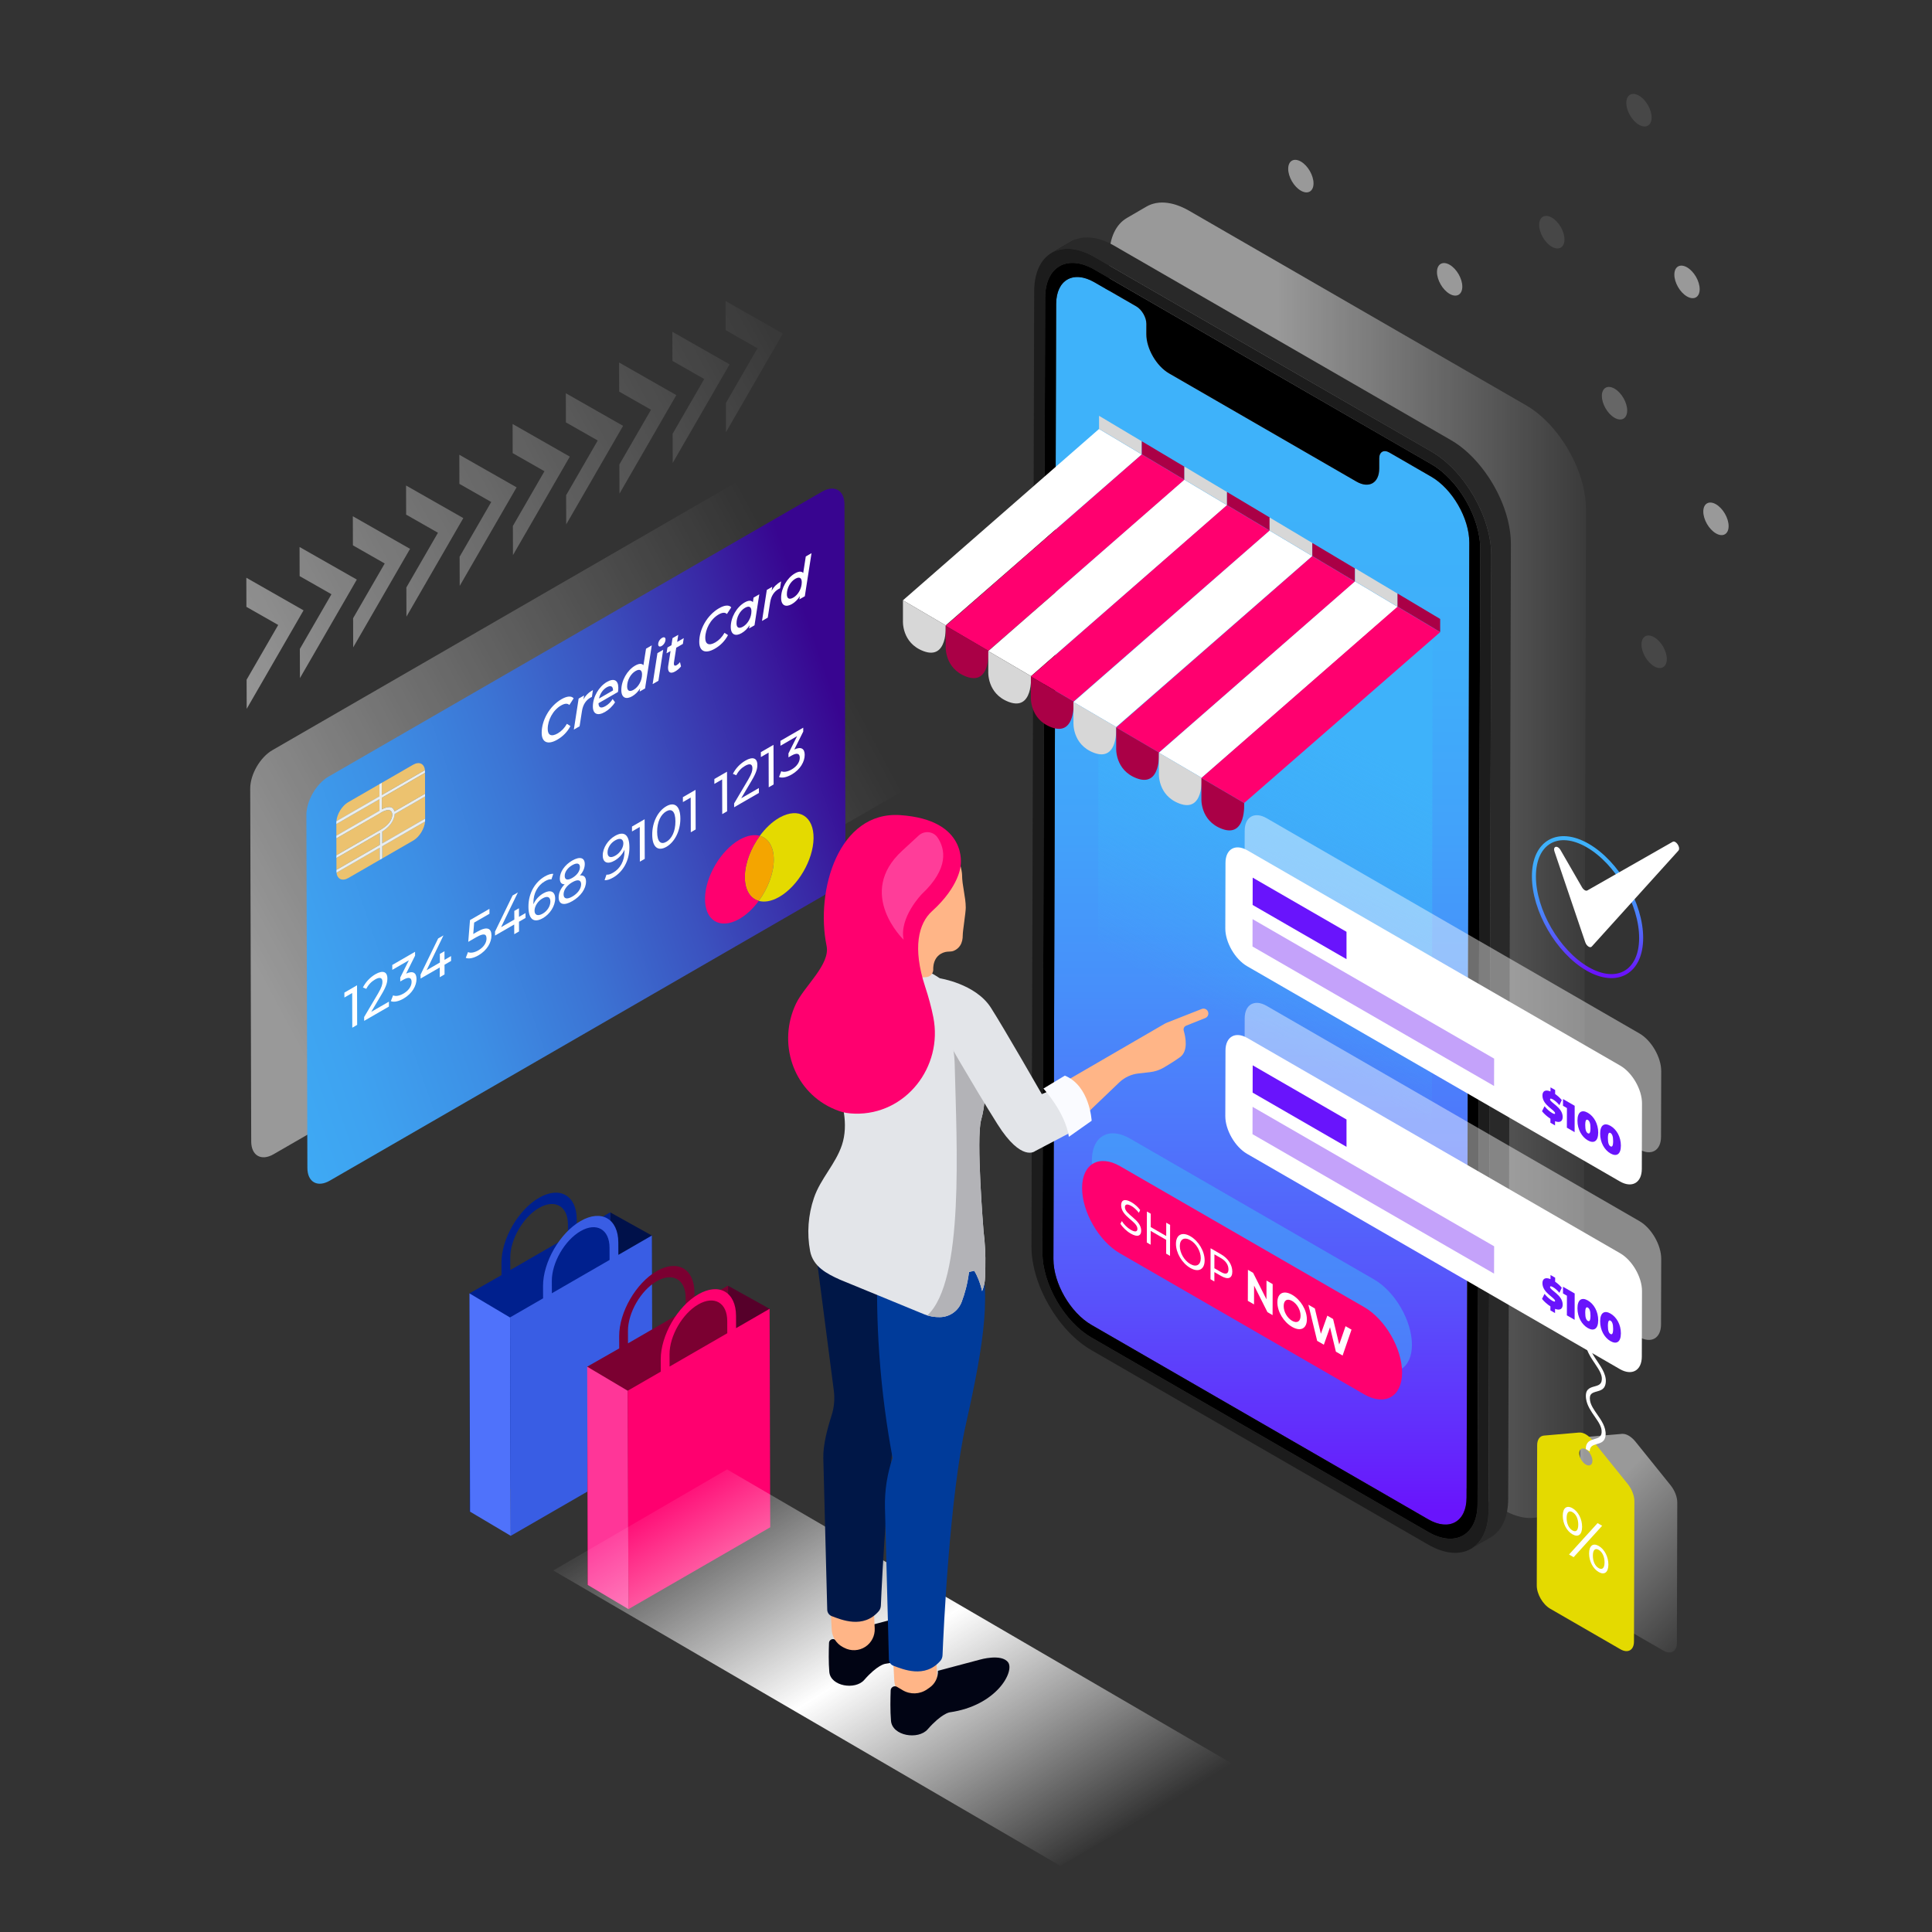 <?xml version="1.0" encoding="utf-8"?>
<!-- Generator: Adobe Illustrator 17.0.0, SVG Export Plug-In . SVG Version: 6.00 Build 0)  -->
<!DOCTYPE svg PUBLIC "-//W3C//DTD SVG 1.1//EN" "http://www.w3.org/Graphics/SVG/1.1/DTD/svg11.dtd">
<svg version="1.1" id="Calque_1" xmlns="http://www.w3.org/2000/svg" xmlns:xlink="http://www.w3.org/1999/xlink" x="0px" y="0px"
	 width="960px" height="960px" viewBox="0 0 960 960" style="enable-background:new 0 0 960 960;" xml:space="preserve">
<rect x="0" y="0" width="960" height="960" fill="#333333" stroke="none"/>
<g>
	<g>
		<linearGradient id="SVGID_1_" gradientUnits="userSpaceOnUse" x1="113.937" y1="477.478" x2="415.417" y2="316.618">
			<stop  offset="0.025" style="stop-color:#FFFFFF"/>
			<stop  offset="0.981" style="stop-color:#FFFFFF;stop-opacity:0"/>
		</linearGradient>
		<path style="opacity:0.5;fill:url(#SVGID_1_);" d="M466.04,181.8L135.37,372.74c-6.12,3.53-11.06,12.08-11.04,19.11l0.5,175.35
			c0.02,7.03,4.99,9.86,11.11,6.33l330.11-190.61V181.8z"/>
		<g>
			<linearGradient id="SVGID_2_" gradientUnits="userSpaceOnUse" x1="27.676" y1="504.49" x2="422.439" y2="368.57">
				<stop  offset="0" style="stop-color:#3EB2FA"/>
				<stop  offset="0.162" style="stop-color:#3EAEF7"/>
				<stop  offset="0.314" style="stop-color:#3EA2F0"/>
				<stop  offset="0.463" style="stop-color:#3D8FE5"/>
				<stop  offset="0.61" style="stop-color:#3C74D4"/>
				<stop  offset="0.756" style="stop-color:#3B52BF"/>
				<stop  offset="0.898" style="stop-color:#3928A5"/>
				<stop  offset="1" style="stop-color:#380590"/>
			</linearGradient>
			<path style="fill:url(#SVGID_2_);" d="M419.61,250.63c-0.02-7.03-4.99-9.86-11.11-6.33L163.28,385.88
				c-6.12,3.53-11.06,12.08-11.04,19.11l0.5,175.35c0.02,7.03,4.99,9.86,11.11,6.33L409.07,445.1c6.12-3.53,11.06-12.09,11.04-19.11
				L419.61,250.63z"/>
			<g>
				<g>
					<path style="fill:#FFFFFF;" d="M321.01,322.32l2.85-1.64l-3.33,21.41l-2.71,1.56l0.25-1.59c-1.04,1.63-2.35,2.99-3.94,3.91
						c-3.02,1.74-5.38,0.83-5.4-3.06c-0.01-4.77,2.93-9.89,6.83-12.15c1.89-1.09,3.35-1.19,4.16-0.21L321.01,322.32z M314.85,342.75
						c2.42-1.4,4.18-4.57,4.17-7.66c-0.01-2.19-1.17-2.85-3.23-1.66c-2.42,1.4-4.18,4.57-4.17,7.66
						C311.62,343.28,312.79,343.94,314.85,342.75"/>
				</g>
				<g>
					<path style="fill:#FFFFFF;" d="M305.54,415.37c4.59-2.65,7.2-0.59,7.21,5.68c0.02,6.72-3.27,12.23-8.07,14.99
						c-1.6,0.93-3.16,1.46-4.27,1.3l0.94-2.73c0.9,0.15,2.05-0.26,3.31-0.99c3.48-2.01,5.67-5.77,5.66-10.71l0-0.7
						c-1,2.3-2.81,4.21-4.95,5.44c-3.4,1.96-5.86,1.05-5.87-2.59C299.49,421.29,302.14,417.34,305.54,415.37z M305.79,425.15
						c2.34-1.35,3.96-3.95,3.95-6.1c-0.01-2.02-1.43-3-4.1-1.45c-2.23,1.29-3.77,3.68-3.76,6.01
						C301.88,425.92,303.38,426.54,305.79,425.15"/>
				</g>
				<g>
					<polygon style="fill:#FFFFFF;" points="320.31,407.08 320.37,426.76 317.94,428.16 317.89,410.92 314.04,413.15 314.03,410.71 
											"/>
				</g>
				<g>
					<polygon style="fill:#FFFFFF;" points="384.35,370.11 384.41,389.79 381.97,391.2 381.92,373.96 378.07,376.18 378.06,373.74 
											"/>
				</g>
				<g>
					<path style="fill:#FFFFFF;" d="M399.12,361.58l0.01,1.92l-4.45,8.92c3.41-1.59,5.17-0.38,5.17,2.66
						c0.01,3.31-2.11,7.24-6.46,9.76c-2.45,1.42-4.86,1.9-6.3,1.25l1.11-2.87c1.15,0.57,3.07,0.33,5.18-0.89
						c2.56-1.48,4.02-3.66,4.02-5.81c-0.01-2.08-1.3-2.69-4.24-0.99l-1.37,0.79l-0.01-1.95l4.29-8.58l-8.26,4.77l-0.01-2.44
						L399.12,361.58z"/>
				</g>
				<g>
					<path style="fill:#F4A500;" d="M377.55,415.33c4.22,1.18,6.95,5.38,6.94,11.87c0,0.1,0,0.21,0,0.31
						c-0.11,6.69-3.05,14.14-7.46,20.14c-4.15-1.16-6.87-5.26-6.92-11.59c0-0.2,0-0.41,0-0.62
						C370.21,428.77,373.14,421.33,377.55,415.33z"/>
				</g>
				<g>
					<path style="fill:#ECC26F;" d="M188.54,389.65l0.02,6.07l-21.41,12.36c0.29-3.58,2.81-7.7,5.83-9.45L188.54,389.65z"/>
				</g>
				<g>
					<path style="fill:#FFFFFF;" d="M278.96,347.45c2.74-1.58,4.96-1.79,6.08-0.45l-2.13,3.31c-0.88-0.88-2.25-0.85-4.14,0.24
						c-4.09,2.36-6.63,7.37-6.61,11.67c0.01,3.04,1.74,4.06,5,2.18c1.79-1.04,3.33-2.61,4.54-4.74l1.74,1.13
						c-1.54,2.95-3.84,5.21-6.49,6.73c-4.86,2.81-7.78,1.27-7.79-3.36C269.13,357.96,273.03,350.88,278.96,347.45z"/>
				</g>
				<g>
					<path style="fill:#FFFFFF;" d="M294.62,342.87l-0.51,3.43c-0.25,0.09-0.44,0.18-0.71,0.34c-2.23,1.29-3.72,3.45-4.22,6.65
						l-1.19,7.6l-2.85,1.64l2.38-15.4l2.71-1.56l-0.31,1.99C291.04,345.44,292.56,344.05,294.62,342.87z"/>
				</g>
				<g>
					<path style="fill:#FFFFFF;" d="M307.24,341.74c0,0.7-0.06,1.43-0.18,2.1l-9.67,5.58c0.05,2.21,1.17,2.76,3.53,1.4
						c1.38-0.8,2.66-2.06,3.5-3.47l1.2,1.6c-1.29,2.05-3.12,3.74-5,4.82c-3.68,2.12-6.01,1.03-6.03-2.69
						c-0.01-4.75,2.92-9.88,7.01-12.25C304.99,336.88,307.23,337.9,307.24,341.74z M297.63,347.1l6.98-4.03
						c0.03-2.17-1.24-2.64-3.14-1.54C299.54,342.65,298.14,344.74,297.63,347.1"/>
				</g>
				<g>
					<path style="fill:#FFFFFF;" d="M328.97,316.95c1.02-0.59,1.72-0.21,1.72,0.76c0,1.28-0.78,2.62-1.94,3.29
						c-1.02,0.59-1.7,0.15-1.7-0.84C327.04,318.97,327.81,317.63,328.97,316.95z"/>
				</g>
				<g>
					<polygon style="fill:#FFFFFF;" points="324.29,339.93 326.68,324.52 329.54,322.87 327.16,338.27 					"/>
				</g>
				<g>
					<path style="fill:#FFFFFF;" d="M337.03,315.45l-0.56,3.53l3.29-1.9l-0.45,2.88l-3.29,1.9l-1.13,7.24
						c-0.02,0.23-0.05,0.44-0.05,0.64c0,0.96,0.44,1.32,1.45,0.74c0.55-0.32,1.12-0.84,1.59-1.48l0.51,2.13
						c-0.86,1.13-1.93,1.95-2.94,2.53c-2.08,1.2-3.5,0.62-3.5-1.73c0-0.34,0.01-0.73,0.09-1.16l1.15-7.29l-2,1.15l0.46-2.89
						l1.98-1.14l0.54-3.52L337.03,315.45z"/>
				</g>
				<g>
					<path style="fill:#FFFFFF;" d="M357.27,302.24c2.74-1.58,4.96-1.79,6.08-0.45l-2.15,3.32c-0.87-0.89-2.24-0.86-4.13,0.23
						c-4.09,2.36-6.64,7.38-6.63,11.68c0.01,3.04,1.76,4.05,5.02,2.17c1.79-1.04,3.33-2.61,4.54-4.74l1.74,1.13
						c-1.54,2.95-3.84,5.21-6.49,6.73c-4.86,2.81-7.78,1.27-7.79-3.36C347.44,312.75,351.32,305.68,357.27,302.24z"/>
				</g>
				<g>
					<path style="fill:#FFFFFF;" d="M374.44,296.95l2.85-1.64l-2.38,15.4l-2.7,1.56l0.25-1.59c-1.04,1.65-2.37,3-3.97,3.92
						c-2.99,1.73-5.37,0.82-5.38-3.07c-0.01-4.77,2.95-9.9,6.85-12.15c1.89-1.09,3.34-1.18,4.16-0.16L374.44,296.95z M369.2,311.37
						c2.41-1.39,4.19-4.57,4.18-7.67c-0.01-2.19-1.17-2.85-3.23-1.66c-2.42,1.4-4.19,4.57-4.18,7.66
						C365.97,311.9,367.14,312.56,369.2,311.37"/>
				</g>
				<g>
					<path style="fill:#FFFFFF;" d="M400.39,276.5l2.85-1.64l-3.33,21.41l-2.71,1.56l0.25-1.59c-1.04,1.63-2.35,2.99-3.94,3.91
						c-3.02,1.74-5.37,0.82-5.38-3.07c-0.01-4.77,2.92-9.88,6.82-12.14c1.89-1.09,3.35-1.19,4.16-0.21L400.39,276.5z M394.22,296.93
						c2.42-1.4,4.18-4.57,4.17-7.66c-0.01-2.19-1.17-2.85-3.23-1.66c-2.42,1.4-4.18,4.57-4.17,7.66
						C391,297.45,392.16,298.12,394.22,296.93"/>
				</g>
				<g style="enable-background:new    ;">
					<g>
						<path style="fill:#FFFFFF;" d="M269.96,443.9c3.41-1.97,5.89-1.06,5.9,2.57c0.01,3.79-2.66,7.76-6.05,9.72
							c-4.61,2.66-7.21,0.62-7.23-5.65c-0.02-6.72,3.29-12.25,8.09-15.02c1.6-0.93,3.15-1.44,4.25-1.3l-0.92,2.74
							c-0.88-0.18-2.05,0.24-3.27,0.95c-3.48,2.01-5.7,5.81-5.69,10.72c0,0.23,0,0.45,0.03,0.69
							C266.03,447.07,267.83,445.13,269.96,443.9z M269.7,453.97c2.22-1.28,3.79-3.69,3.78-6.02c-0.01-2.31-1.52-2.92-3.93-1.53
							c-2.33,1.34-3.94,3.94-3.94,6.11C265.62,454.55,267.06,455.49,269.7,453.97"/>
					</g>
					<g>
						<path style="fill:#ECC26F;" d="M189.92,426.56l-0.02-6.07l21.31-12.3c-0.29,3.58-2.81,7.7-5.83,9.45L189.92,426.56z"/>
					</g>
					<g>
						<path style="fill:#ECC26F;" d="M195.11,407.87c0.77-1.47,0.95-2.69,1-3.4l15.1-8.72l0.03,11.06l-21.34,12.32l-0.02-5.93
							C192.3,411.68,194.06,409.87,195.11,407.87z"/>
					</g>
					<g>
						<path style="fill:#ECC26F;" d="M167.22,433.58l21.52-12.42l0.02,6.07l-15.66,9.04C170.06,438.02,167.53,436.81,167.22,433.58z
							"/>
					</g>
					<g>
						<polygon style="fill:#ECC26F;" points="188.56,397.08 188.57,402.88 167.14,415.26 167.12,409.46 						"/>
					</g>
					<g>
						<path style="fill:#EBEDED;" d="M189.71,388.97l0.02,6.07l21.41-12.36l0.03,1.34l-21.44,12.38l0.02,5.78
							c2.17-1.23,5.51-2.2,6.24,1.01l15.21-8.78l0,1.34l-15.1,8.72c-0.05,0.71-0.23,1.93-1,3.4c-1.05,2-2.81,3.81-5.23,5.34
							l0.02,5.93l21.34-12.32l0,1.36l-21.34,12.32l0.02,6.07l-1.16,0.67l-0.02-6.07l-21.52,12.42l-0.03-0.67l0-0.67l21.55-12.44
							l-0.02-5.91l-21.55,12.44l0-1.36l22.13-12.78c2.36-1.38,4.01-2.97,4.92-4.7c0.85-1.63,0.72-2.84,0.72-2.86
							c-0.39-3.6-4.13-1.71-5.35-1.01c-0.21,0.12-0.34,0.2-0.37,0.22l-0.63,0.42l-21.44,12.32l0-1.34l21.44-12.38l-0.02-5.8
							l-21.44,12.38l0-0.67l0-0.69l21.44-12.38l-0.02-6.07L189.71,388.97z"/>
					</g>
					<g>
						<path style="fill:#FFFFFF;" d="M288.14,435.03c1.97-0.27,3.04,0.76,3.05,3c0.01,3.58-2.63,7.33-6.81,9.74
							c-4.15,2.4-6.78,1.69-6.79-1.89c-0.01-2.24,1.07-4.53,2.99-6.49c-1.56,0.07-2.4-0.91-2.4-2.87c-0.01-3.29,2.45-6.77,6.15-8.91
							c3.73-2.15,6.23-1.54,6.24,1.75C290.57,431.33,289.71,433.29,288.14,435.03z M284.38,445.5c2.72-1.57,4.38-3.92,4.38-6.13
							c-0.01-2.17-1.68-2.56-4.4-0.99c-2.72,1.57-4.32,3.85-4.32,6.02C280.05,446.6,281.66,447.07,284.38,445.5 M284.33,429.9
							c-2.3,1.33-3.74,3.37-3.73,5.34c0.01,1.95,1.41,2.35,3.75,1c2.37-1.37,3.82-3.42,3.81-5.37
							C288.16,428.9,286.64,428.57,284.33,429.9"/>
					</g>
					<g>
						<path style="fill:#ECC26F;" d="M189.74,396.4l21.44-12.38l0.03,10.39l-15.21,8.78c-0.73-3.21-4.07-2.25-6.24-1.01
							L189.74,396.4z"/>
					</g>
					<g>
						<path style="fill:#ECC26F;" d="M205.27,379.99c3.02-1.75,5.56-0.53,5.87,2.69l-21.41,12.36l-0.02-6.07L205.27,379.99z"/>
					</g>
					<g>
						<polygon style="fill:#ECC26F;" points="188.71,413.9 188.73,419.8 167.19,432.24 167.17,426.33 						"/>
					</g>
					<g>
						<path style="fill:#ECC26F;" d="M194.21,407.5c-0.91,1.74-2.56,3.32-4.92,4.7l-22.13,12.78l-0.02-8.39l21.44-12.38l0.63-0.36
							c0.03-0.02,0.17-0.1,0.37-0.22c1.22-0.7,4.96-2.59,5.35,1.01C194.93,404.66,195.06,405.87,194.21,407.5z"/>
					</g>
				</g>
				<g>
					<polygon style="fill:#FFFFFF;" points="177.41,489.58 177.47,509.26 175.05,510.66 175,493.42 171.13,495.66 171.12,493.22 
											"/>
				</g>
				<g>
					<path style="fill:#FFFFFF;" d="M186.58,484.06c3.59-2.07,5.89-1.28,5.9,2.1c0.01,1.92-0.48,3.91-2.8,7.81l-5.22,8.82l8.79-5.08
						l0.01,2.44l-12.31,7.11l-0.01-1.9l6.95-11.76c1.82-3.1,2.15-4.51,2.14-5.74c-0.01-2.04-1.25-2.55-3.66-1.16
						c-1.82,1.05-3.32,2.58-4.37,4.66l-1.67-0.7C181.65,488.01,183.92,485.59,186.58,484.06z"/>
				</g>
				<g>
					<path style="fill:#FFFFFF;" d="M206.24,472.94l0.01,1.92l-4.46,8.93c3.43-1.6,5.17-0.38,5.17,2.66
						c0.01,3.31-2.11,7.24-6.46,9.76c-2.45,1.42-4.85,1.89-6.3,1.25l1.13-2.88c1.15,0.57,3.06,0.33,5.16-0.88
						c2.56-1.48,4.04-3.67,4.03-5.82c-0.01-2.08-1.31-2.68-4.26-0.98l-1.37,0.79l-0.01-1.95l4.29-8.58l-8.24,4.76l-0.01-2.44
						L206.24,472.94z"/>
				</g>
				<g>
					<polygon style="fill:#FFFFFF;" points="220.35,464.8 211.99,482.08 218.58,478.27 218.56,473.99 220.86,472.66 220.87,476.95 
						224.13,475.07 224.13,477.49 220.88,479.37 220.89,484.19 218.52,485.57 218.5,480.74 208.99,486.23 208.98,484.26 
						217.71,466.32 					"/>
				</g>
				<g>
					<path style="fill:#FFFFFF;" d="M243.2,451.6l0.01,2.44l-7.61,4.39l-0.44,5.67l1.9-1.1c5.11-2.95,7.13-1.66,7.14,1.83
						c0.01,3.4-2.09,7.34-6.48,9.88c-2.42,1.4-4.82,1.88-6.28,1.24l1.11-2.87c1.15,0.57,3.07,0.33,5.15-0.87
						c2.6-1.5,4.05-3.72,4.05-5.85c-0.01-2.22-1.22-2.9-5.2-0.6l-3.88,2.24l0.87-10.82L243.2,451.6z"/>
				</g>
				<g>
					<polygon style="fill:#FFFFFF;" points="257.34,443.44 248.99,460.71 255.57,456.92 255.55,452.63 257.86,451.3 257.88,455.58 
						261.13,453.7 261.14,456.12 257.88,458 257.9,462.83 255.52,464.2 255.51,459.37 245.98,464.88 245.97,462.91 254.7,444.96 
											"/>
				</g>
				<g>
					<path style="fill:#FFFFFF;" d="M331.07,400.64c3.98-2.3,6.98-0.35,7,6.06c0.02,6.4-2.96,11.79-6.94,14.09
						c-4.03,2.32-7.02,0.38-7.04-6.02C324.06,408.36,327.04,402.96,331.07,400.64z M331.12,418.28c2.66-1.53,4.51-5.14,4.49-10.16
						c-0.01-5.04-1.88-6.5-4.54-4.97c-2.7,1.56-4.55,5.16-4.54,10.2C326.55,418.38,328.41,419.84,331.12,418.28"/>
				</g>
				<g>
					<polygon style="fill:#FFFFFF;" points="345.61,392.47 345.67,412.15 343.25,413.55 343.2,396.31 339.33,398.55 339.32,396.11 
											"/>
				</g>
				<g>
					<polygon style="fill:#FFFFFF;" points="361.25,383.45 361.3,403.13 358.88,404.53 358.83,387.29 354.96,389.52 354.96,387.08 
											"/>
				</g>
				<g>
					<path style="fill:#FF006F;" d="M367.32,417.33c0.13-0.08,0.27-0.15,0.41-0.23c3.7-2.04,7.08-2.55,9.82-1.78
						c-4.41,6-7.33,13.45-7.44,20.12c0,0.21,0,0.41,0,0.62c0.05,6.33,2.77,10.43,6.92,11.59c-2.73,3.71-6.02,6.87-9.58,8.92
						c-0.12,0.07-0.25,0.14-0.37,0.21c-9.44,5.21-16.93,0.54-16.76-10.42C350.49,435.57,358.06,422.68,367.32,417.33z"/>
				</g>
				<g>
					<path style="fill:#E4DA00;" d="M387.12,406.39c0.12-0.07,0.25-0.14,0.37-0.21c9.44-5.2,16.95-0.55,16.76,10.42
						c-0.17,10.81-7.76,23.71-17.02,29.06c-0.13,0.07-0.25,0.14-0.38,0.21c-3.68,2.03-7.07,2.54-9.82,1.78
						c4.41-6,7.35-13.46,7.46-20.14c0-0.1,0-0.21,0-0.31c0.02-6.49-2.72-10.69-6.94-11.87
						C380.29,411.59,383.58,408.43,387.12,406.39z"/>
				</g>
				<g>
					<path style="fill:#FFFFFF;" d="M370.42,377.92c3.59-2.07,5.89-1.28,5.9,2.1c0.01,1.92-0.48,3.91-2.8,7.81l-5.22,8.82l8.79-5.08
						l0.01,2.44l-12.31,7.11l-0.01-1.9l6.95-11.76c1.82-3.09,2.15-4.51,2.14-5.74c-0.01-2.04-1.25-2.55-3.66-1.16
						c-1.82,1.05-3.32,2.58-4.37,4.66l-1.67-0.7C365.48,381.87,367.76,379.45,370.42,377.92z"/>
				</g>
				<g>
					<path style="fill:#FFFFFF;" d="M388.12,288.88l-0.51,3.43c-0.25,0.09-0.44,0.18-0.71,0.34c-2.23,1.29-3.72,3.45-4.22,6.65
						l-1.19,7.6l-2.85,1.64l2.38-15.4l2.72-1.57l-0.33,2C384.54,291.46,386.08,290.07,388.12,288.88z"/>
				</g>
			</g>
		</g>
		<g style="opacity:0.5;">
			<g>
				<linearGradient id="SVGID_3_" gradientUnits="userSpaceOnUse" x1="90.406" y1="334.759" x2="412.792" y2="161.576">
					<stop  offset="0.025" style="stop-color:#FFFFFF"/>
					<stop  offset="0.981" style="stop-color:#FFFFFF;stop-opacity:0"/>
				</linearGradient>
				<polygon style="fill:url(#SVGID_3_);" points="175.32,256.52 203.75,272.72 175.5,321.67 175.46,307.18 191.16,279.99 
					175.36,270.98 				"/>
			</g>
			<g>
				<linearGradient id="SVGID_4_" gradientUnits="userSpaceOnUse" x1="90.849" y1="335.584" x2="413.236" y2="162.401">
					<stop  offset="0.025" style="stop-color:#FFFFFF"/>
					<stop  offset="0.981" style="stop-color:#FFFFFF;stop-opacity:0"/>
				</linearGradient>
				<polygon style="fill:url(#SVGID_4_);" points="148.85,271.8 177.3,287.99 149.04,336.95 148.99,322.47 164.7,295.27 
					148.89,286.27 				"/>
			</g>
			<g>
				<linearGradient id="SVGID_5_" gradientUnits="userSpaceOnUse" x1="91.292" y1="336.408" x2="413.679" y2="163.225">
					<stop  offset="0.025" style="stop-color:#FFFFFF"/>
					<stop  offset="0.981" style="stop-color:#FFFFFF;stop-opacity:0"/>
				</linearGradient>
				<polygon style="fill:url(#SVGID_5_);" points="122.4,287.07 150.83,303.28 122.58,352.22 122.54,337.74 138.24,310.54 
					122.44,301.54 				"/>
			</g>
			<g>
				<linearGradient id="SVGID_6_" gradientUnits="userSpaceOnUse" x1="89.963" y1="333.935" x2="412.35" y2="160.751">
					<stop  offset="0.025" style="stop-color:#FFFFFF"/>
					<stop  offset="0.981" style="stop-color:#FFFFFF;stop-opacity:0"/>
				</linearGradient>
				<polygon style="fill:url(#SVGID_6_);" points="201.77,241.25 230.22,257.44 201.96,306.4 201.92,291.91 217.62,264.72 
					201.81,255.71 				"/>
			</g>
			<g>
				<linearGradient id="SVGID_7_" gradientUnits="userSpaceOnUse" x1="89.52" y1="333.109" x2="411.906" y2="159.927">
					<stop  offset="0.025" style="stop-color:#FFFFFF"/>
					<stop  offset="0.981" style="stop-color:#FFFFFF;stop-opacity:0"/>
				</linearGradient>
				<polygon style="fill:url(#SVGID_7_);" points="228.24,225.97 256.69,242.16 228.43,291.12 228.38,276.63 244.09,249.44 
					228.28,240.43 				"/>
			</g>
			<g>
				<linearGradient id="SVGID_8_" gradientUnits="userSpaceOnUse" x1="89.077" y1="332.285" x2="411.463" y2="159.102">
					<stop  offset="0.025" style="stop-color:#FFFFFF"/>
					<stop  offset="0.981" style="stop-color:#FFFFFF;stop-opacity:0"/>
				</linearGradient>
				<polygon style="fill:url(#SVGID_8_);" points="254.71,210.68 283.14,226.89 254.89,275.83 254.85,261.35 270.54,234.16 
					254.75,225.15 				"/>
			</g>
			<g>
				<linearGradient id="SVGID_9_" gradientUnits="userSpaceOnUse" x1="88.634" y1="331.461" x2="411.02" y2="158.277">
					<stop  offset="0.025" style="stop-color:#FFFFFF"/>
					<stop  offset="0.981" style="stop-color:#FFFFFF;stop-opacity:0"/>
				</linearGradient>
				<polygon style="fill:url(#SVGID_9_);" points="281.16,195.41 309.61,211.6 281.35,260.56 281.31,246.08 297.01,218.88 
					281.2,209.88 				"/>
			</g>
			<g>
				<linearGradient id="SVGID_10_" gradientUnits="userSpaceOnUse" x1="87.748" y1="329.811" x2="410.134" y2="156.628">
					<stop  offset="0.025" style="stop-color:#FFFFFF"/>
					<stop  offset="0.981" style="stop-color:#FFFFFF;stop-opacity:0"/>
				</linearGradient>
				<polygon style="fill:url(#SVGID_10_);" points="334.08,164.86 362.53,181.05 334.27,230.01 334.23,215.52 349.93,188.33 
					334.12,179.32 				"/>
			</g>
			<g>
				<linearGradient id="SVGID_11_" gradientUnits="userSpaceOnUse" x1="88.191" y1="330.635" x2="410.577" y2="157.453">
					<stop  offset="0.025" style="stop-color:#FFFFFF"/>
					<stop  offset="0.981" style="stop-color:#FFFFFF;stop-opacity:0"/>
				</linearGradient>
				<polygon style="fill:url(#SVGID_11_);" points="307.63,180.13 336.06,196.33 307.82,245.28 307.77,230.8 323.48,203.6 
					307.67,194.59 				"/>
			</g>
			<g>
				<linearGradient id="SVGID_12_" gradientUnits="userSpaceOnUse" x1="87.305" y1="328.986" x2="409.691" y2="155.803">
					<stop  offset="0.025" style="stop-color:#FFFFFF"/>
					<stop  offset="0.981" style="stop-color:#FFFFFF;stop-opacity:0"/>
				</linearGradient>
				<polygon style="fill:url(#SVGID_12_);" points="360.55,149.58 388.98,165.78 360.74,214.73 360.7,200.24 376.4,173.05 
					360.59,164.04 				"/>
			</g>
		</g>
	</g>
	<g>
		<g>
			<path style="fill:#00208E;" d="M234.26,750.95l69.31-40.01l-0.31-108.56L286.6,612l-0.02-6.12
				c-0.03-11.85-8.45-16.65-18.77-10.69c-10.31,5.95-18.67,20.44-18.64,32.29l0.02,6.12l-15.84,9.03v108.6
				C234.29,750.86,234.27,750.9,234.26,750.95z M253.54,624.96c-0.03-9.08,6.39-20.19,14.29-24.75c7.9-4.56,14.36-0.88,14.38,8.2
				l0.02,6.12l-28.67,16.55L253.54,624.96z"/>
			<g>
				<g>
					<polygon style="fill:#4F72FB;" points="233.28,642.68 233.58,751.14 253.78,763.14 253.48,654.68 					"/>
				</g>
			</g>
			<g>
				<g>
					<polygon style="fill:#00114A;" points="303.34,602.49 303.03,711.09 323.58,722.52 323.89,613.92 					"/>
				</g>
			</g>
			<path style="fill:#395DE4;" d="M253.47,654.59l0.31,108.56l70.45-40.67l-0.31-108.56l-16.66,9.62l-0.02-6.12
				c-0.03-11.85-8.45-16.65-18.77-10.69c-10.31,5.95-18.67,20.44-18.64,32.29l0.02,6.12L253.47,654.59z M274.2,636.49
				c-0.03-9.08,6.39-20.19,14.29-24.75c7.9-4.56,14.36-0.88,14.38,8.2l0.02,6.12l-28.67,16.55L274.2,636.49z"/>
		</g>
		<g>
			<path style="fill:#7B0031;" d="M292.75,787.37l69.31-40.01l-0.31-108.56l-16.66,9.62l-0.02-6.12
				c-0.03-11.85-8.45-16.65-18.77-10.69c-10.31,5.95-18.67,20.44-18.64,32.29l0.02,6.12l-15.84,9.03v108.6
				C292.78,787.28,292.76,787.32,292.75,787.37z M312.03,661.38c-0.03-9.08,6.39-20.19,14.29-24.75s14.36-0.88,14.38,8.2l0.02,6.12
				l-28.67,16.55L312.03,661.38z"/>
			<g>
				<g>
					<polygon style="fill:#FF3698;" points="291.77,679.1 292.07,787.56 312.27,799.56 311.98,691.1 					"/>
				</g>
			</g>
			<g>
				<g>
					<polygon style="fill:#56002A;" points="361.83,638.91 361.53,747.51 382.07,758.94 382.38,650.34 					"/>
				</g>
			</g>
			<path style="fill:#FF006F;" d="M311.96,691.01l0.31,108.56l70.45-40.67l-0.31-108.56l-16.66,9.62l-0.02-6.12
				c-0.03-11.85-8.45-16.65-18.77-10.69c-10.31,5.95-18.67,20.44-18.64,32.29l0.02,6.12L311.96,691.01z M332.69,672.91
				c-0.03-9.08,6.39-20.19,14.29-24.75c7.9-4.56,14.36-0.88,14.38,8.2l0.02,6.12l-28.67,16.55L332.69,672.91z"/>
		</g>
	</g>
	<g>
		<g style="opacity:0.5;">
			<path style="fill:#FFFFFF;" d="M838.29,132.85c3.48,2.01,6.28,6.87,6.27,10.86c-0.01,3.99-2.84,5.6-6.31,3.59
				c-3.47-2-6.28-6.87-6.27-10.86C831.99,132.45,834.82,130.85,838.29,132.85z"/>
		</g>
		<g style="opacity:0.25;">
			<path style="fill:#FFFFFF;" d="M802.27,193.13c3.48,2.01,6.28,6.87,6.27,10.86c-0.01,3.99-2.84,5.6-6.31,3.59
				c-3.47-2-6.28-6.87-6.27-10.86C795.97,192.73,798.8,191.12,802.27,193.13z"/>
		</g>
		<g style="opacity:0.1;">
			<path style="fill:#FFFFFF;" d="M771.11,108.14c3.47,2.01,6.28,6.87,6.27,10.86c-0.01,3.99-2.84,5.6-6.31,3.59
				c-3.47-2.01-6.28-6.87-6.27-10.86C764.81,107.75,767.64,106.14,771.11,108.14z"/>
		</g>
		<g style="opacity:0.1;">
			<path style="fill:#FFFFFF;" d="M814.41,47.53c3.47,2.01,6.28,6.87,6.27,10.86c-0.01,3.99-2.84,5.6-6.31,3.59
				c-3.47-2.01-6.28-6.87-6.27-10.86C808.11,47.13,810.93,45.52,814.41,47.53z"/>
		</g>
		<g style="opacity:0.1;">
			<path style="fill:#FFFFFF;" d="M821.96,316.63c3.47,2.01,6.28,6.87,6.27,10.86c-0.01,3.99-2.84,5.6-6.31,3.59
				c-3.47-2.01-6.28-6.87-6.27-10.86C815.66,316.23,818.48,314.62,821.96,316.63z"/>
		</g>
		<g style="opacity:0.5;">
			<path style="fill:#FFFFFF;" d="M720.34,131.57c3.47,2.01,6.28,6.87,6.27,10.86c-0.01,3.99-2.84,5.6-6.31,3.59
				c-3.47-2.01-6.28-6.87-6.27-10.86C714.05,131.18,716.87,129.57,720.34,131.57z"/>
		</g>
		<g style="opacity:0.5;">
			<path style="fill:#FFFFFF;" d="M852.67,250.58c3.47,2.01,6.28,6.87,6.27,10.86c-0.01,3.99-2.84,5.6-6.31,3.59
				c-3.47-2.01-6.28-6.87-6.27-10.86C846.37,250.18,849.2,248.57,852.67,250.58z"/>
		</g>
		<g style="opacity:0.5;">
			<path style="fill:#FFFFFF;" d="M646.41,80.28c3.47,2.01,6.28,6.87,6.27,10.86c-0.01,3.99-2.84,5.6-6.31,3.59
				c-3.47-2.01-6.28-6.87-6.27-10.86C640.11,79.89,642.94,78.28,646.41,80.28z"/>
		</g>
	</g>
	<g>
		<linearGradient id="SVGID_13_" gradientUnits="userSpaceOnUse" x1="629.756" y1="427.438" x2="803.723" y2="427.438">
			<stop  offset="0.025" style="stop-color:#FFFFFF"/>
			<stop  offset="0.981" style="stop-color:#FFFFFF;stop-opacity:0"/>
		</linearGradient>
		<path style="opacity:0.5;fill:url(#SVGID_13_);" d="M788.04,252.91L788.04,252.91c0-0.44-0.01-0.99-0.02-1.35
			c-0.01-0.48-0.04-0.96-0.07-1.44c-0.03-0.48-0.07-0.97-0.12-1.45c-0.05-0.49-0.1-0.97-0.16-1.46c-0.06-0.5-0.13-1-0.21-1.5
			c-0.08-0.5-0.17-1.01-0.26-1.51c-0.1-0.52-0.2-1.04-0.32-1.56c-0.11-0.52-0.24-1.04-0.36-1.56c-0.13-0.53-0.27-1.06-0.42-1.58
			c-0.15-0.53-0.3-1.05-0.46-1.58c-0.16-0.52-0.32-1.03-0.49-1.54c-0.17-0.51-0.35-1.02-0.53-1.52c-0.18-0.49-0.36-0.98-0.55-1.46
			c-0.19-0.48-0.38-0.97-0.58-1.45c-0.2-0.48-0.4-0.95-0.61-1.42c-0.21-0.48-0.43-0.96-0.66-1.44c-0.25-0.53-0.5-1.05-0.76-1.58
			c-0.3-0.6-0.61-1.2-0.93-1.79c-0.47-0.88-0.96-1.76-1.47-2.62c-0.71-1.2-1.44-2.38-2.21-3.53c-0.61-0.91-1.24-1.81-1.89-2.69
			c-0.43-0.59-0.88-1.17-1.33-1.74c-0.38-0.48-0.76-0.96-1.15-1.42c-0.38-0.46-0.76-0.91-1.15-1.35c-0.38-0.44-0.77-0.87-1.16-1.29
			c-0.4-0.43-0.81-0.86-1.22-1.28c-0.42-0.42-0.84-0.84-1.26-1.25c-0.43-0.42-0.87-0.82-1.31-1.22c-0.44-0.39-0.88-0.78-1.33-1.16
			c-0.44-0.37-0.88-0.73-1.33-1.09c-0.43-0.34-0.87-0.68-1.31-1c-0.43-0.32-0.86-0.62-1.3-0.92c-0.42-0.29-0.84-0.57-1.27-0.84
			c-0.42-0.27-0.84-0.52-1.26-0.77c-0.1-0.06-0.2-0.11-0.29-0.17l-167.38-96.64c-0.32-0.18-0.63-0.36-0.95-0.53
			c-0.41-0.22-0.82-0.43-1.22-0.63c-0.27-0.13-0.53-0.25-0.79-0.37c-0.06-0.03-0.12-0.06-0.18-0.09c-0.08-0.04-0.16-0.08-0.23-0.11
			c-0.4-0.18-0.8-0.35-1.2-0.51c-0.4-0.16-0.81-0.31-1.21-0.45c-0.07-0.02-0.14-0.04-0.2-0.07c-0.06-0.02-0.12-0.04-0.18-0.06
			c-0.27-0.09-0.54-0.18-0.81-0.27c-0.41-0.13-0.83-0.24-1.23-0.34c-0.2-0.05-0.39-0.09-0.59-0.13c-0.09-0.02-0.17-0.04-0.26-0.06
			c-0.13-0.03-0.26-0.06-0.38-0.08c-0.44-0.09-0.88-0.16-1.31-0.22l-0.06,0.03h0l0.06-0.03c-0.27-0.04-0.53-0.06-0.79-0.08
			c-0.09-0.01-0.18-0.02-0.28-0.03c-0.09-0.01-0.18-0.02-0.27-0.03c-0.47-0.03-0.94-0.05-1.4-0.05c-0.2,0-0.4,0.02-0.6,0.03
			c-0.16,0.01-0.31,0.01-0.46,0.02c-0.16,0.01-0.32,0.01-0.48,0.02c-0.59,0.05-1.16,0.14-1.72,0.25c-0.01,0-0.02,0.01-0.03,0.01
			c-0.12,0.03-0.24,0.07-0.36,0.1c-0.58,0.13-1.15,0.27-1.69,0.47c-0.85,0.3-1.65,0.67-2.42,1.12l-9.75,5.67
			c0.02-0.01,0.04-0.01,0.05-0.02c-5.39,3.1-8.74,9.74-8.76,19.18l-1.35,474.53c-0.05,18.96,13.27,42.04,29.77,51.57l167.38,96.64
			c8.82,5.09,16.74,5.24,22.23,1.4c-0.32,0.23-0.63,0.48-0.97,0.68l9.75-5.67c0.61-0.35,1.17-0.76,1.73-1.2
			c0.17-0.13,0.32-0.28,0.49-0.42c0.39-0.34,0.76-0.7,1.12-1.08c0.16-0.17,0.31-0.33,0.46-0.51c0.41-0.48,0.79-0.99,1.16-1.53
			c0.06-0.09,0.13-0.17,0.19-0.26c0.01-0.02,0.03-0.04,0.04-0.06c0.41-0.64,0.78-1.32,1.13-2.04c0.01-0.02,0.02-0.05,0.03-0.08
			c0.04-0.07,0.06-0.16,0.1-0.23c0.21-0.45,0.41-0.91,0.59-1.39c0.09-0.24,0.16-0.49,0.25-0.74c0.05-0.15,0.1-0.29,0.15-0.44
			c0.04-0.13,0.09-0.26,0.13-0.39c0.15-0.49,0.28-1,0.4-1.53c0.04-0.18,0.07-0.38,0.11-0.56c0.02-0.12,0.05-0.24,0.07-0.36
			c0.03-0.18,0.08-0.36,0.11-0.54c0.08-0.47,0.15-0.94,0.21-1.43c0.03-0.27,0.06-0.54,0.08-0.82c0.01-0.1,0.02-0.19,0.03-0.29
			c0.01-0.11,0.03-0.22,0.03-0.34c0.04-0.46,0.07-0.93,0.09-1.41c0.02-0.36,0.03-0.95,0.03-1.44l0,0l0,0c0-0.03,0-0.06,0-0.09
			l1.34-474.19l0,0c0-0.03,0-0.09,0-0.13L788.04,252.91z M754.25,746.84c0.03,0.01,0.07,0.01,0.1,0.02l0,0
			C754.31,746.85,754.28,746.85,754.25,746.84z M760.47,738.98L760.47,738.98L760.47,738.98L760.47,738.98z M760.64,746.99
			C760.64,746.99,760.65,746.99,760.64,746.99L760.64,746.99C760.65,746.99,760.65,746.99,760.64,746.99z M764.89,733.48
			c-0.05,0.12-0.1,0.24-0.14,0.37C764.79,733.71,764.85,733.59,764.89,733.48C764.89,733.47,764.89,733.47,764.89,733.48z"/>
		<g>
			<g>
				<g style="enable-background:new    ;">
					<g style="enable-background:new    ;">
						<defs>
							<path id="SVGID_14_" style="enable-background:new    ;" d="M740.68,763.92l-9.75,5.67c5.36-3.12,8.69-9.74,8.71-19.16
								l9.75-5.67C749.36,754.18,746.04,760.8,740.68,763.92z"/>
						</defs>
						<clipPath id="SVGID_15_">
							<use xlink:href="#SVGID_14_"  style="overflow:visible;"/>
						</clipPath>
						<path style="clip-path:url(#SVGID_15_);fill:#292929;" d="M739.64,750.43l9.75-5.67c0,0.03,0,0.06,0,0.09l-9.75,5.67
							C739.64,750.48,739.64,750.46,739.64,750.43"/>
					</g>
					<path style="fill:#1B1B1B;" d="M522.58,125.62l9.75-5.67c0.77-0.44,1.57-0.82,2.42-1.12L525,124.5
						C524.16,124.8,523.35,125.17,522.58,125.62"/>
					<g>
						<linearGradient id="SVGID_16_" gradientUnits="userSpaceOnUse" x1="626.76" y1="248.93" x2="626.76" y2="772.92">
							<stop  offset="0" style="stop-color:#3EB2FA"/>
							<stop  offset="0.162" style="stop-color:#3FAEFA"/>
							<stop  offset="0.314" style="stop-color:#42A2FA"/>
							<stop  offset="0.463" style="stop-color:#478FFA"/>
							<stop  offset="0.61" style="stop-color:#4F74FB"/>
							<stop  offset="0.756" style="stop-color:#5852FB"/>
							<stop  offset="0.898" style="stop-color:#6428FC"/>
							<stop  offset="0.957" style="stop-color:#6914FC"/>
						</linearGradient>
						<path style="fill:url(#SVGID_16_);" d="M711.18,236.87c10.47,6.04,18.93,20.7,18.9,32.73l-1.35,474.53
							c-0.03,12.03-8.55,16.87-19.02,10.83l-167.38-96.63c-10.47-6.04-18.92-20.68-18.89-32.71l1.35-474.53
							c0.03-12.03,8.54-16.89,19.01-10.85l20.84,12.03c2.75,1.59,4.98,5.46,4.97,8.62l-0.01,5.13c-0.02,7.17,5.02,15.9,11.26,19.5
							L674,239.28c6.24,3.6,11.31,0.71,11.33-6.46l0.01-5.13c0.01-3.16,2.25-4.45,5.01-2.85L711.18,236.87z"/>
					</g>
					<g>
						<path d="M711.2,230.6c13.46,7.77,24.38,26.68,24.33,42.15l-1.35,474.53c-0.04,15.47-11.03,21.73-24.49,13.96L542.31,664.6
							c-13.46-7.77-24.38-26.68-24.33-42.15l1.35-474.53c0.04-15.47,11.03-21.73,24.49-13.96L711.2,230.6z M728.73,744.13
							l1.35-474.53c0.03-12.03-8.43-26.69-18.9-32.73l-20.83-12.02c-2.76-1.59-5-0.31-5.01,2.85l-0.01,5.13
							c-0.02,7.17-5.09,10.06-11.33,6.46l-93.14-53.77c-6.24-3.6-11.28-12.33-11.26-19.5l0.01-5.13c0.01-3.16-2.23-7.03-4.97-8.62
							l-20.84-12.03c-10.47-6.04-18.98-1.18-19.01,10.85l-1.35,474.53c-0.03,12.03,8.42,26.67,18.89,32.71l167.38,96.63
							C720.18,761,728.7,756.16,728.73,744.13"/>
					</g>
					<g>
						<path style="fill:#1C1C1C;" d="M711.21,224.33c16.5,9.52,29.82,32.61,29.77,51.57l-1.35,474.53
							c-0.05,18.96-13.47,26.6-29.97,17.08L542.3,670.87c-16.5-9.52-29.83-32.61-29.77-51.57l1.35-474.53
							c0.05-18.96,13.47-26.6,29.97-17.08L711.21,224.33z M734.18,747.28l1.35-474.53c0.04-15.47-10.87-34.38-24.33-42.15
							l-167.38-96.63c-13.46-7.77-24.45-1.51-24.49,13.96l-1.34,474.53c-0.04,15.47,10.87,34.38,24.33,42.15l167.38,96.63
							C723.15,769.01,734.14,762.74,734.18,747.28"/>
					</g>
					<path style="fill:#292929;" d="M750.74,270.23L750.74,270.23c0-0.44-0.01-0.99-0.02-1.35c-0.01-0.48-0.04-0.96-0.07-1.44
						c-0.03-0.48-0.07-0.97-0.12-1.45c-0.05-0.49-0.1-0.97-0.16-1.46c-0.06-0.5-0.13-1-0.21-1.5c-0.08-0.5-0.17-1.01-0.26-1.51
						c-0.1-0.52-0.2-1.04-0.32-1.56c-0.11-0.52-0.24-1.04-0.36-1.56c-0.13-0.53-0.27-1.06-0.42-1.58c-0.15-0.53-0.3-1.05-0.46-1.58
						c-0.16-0.52-0.32-1.03-0.49-1.54c-0.17-0.51-0.35-1.02-0.53-1.52c-0.18-0.49-0.36-0.98-0.55-1.46
						c-0.19-0.48-0.38-0.97-0.58-1.45c-0.2-0.48-0.4-0.95-0.61-1.42c-0.21-0.48-0.43-0.96-0.66-1.44c-0.25-0.53-0.5-1.05-0.76-1.58
						c-0.3-0.6-0.61-1.2-0.93-1.79c-0.47-0.88-0.96-1.76-1.47-2.62c-0.7-1.2-1.44-2.38-2.21-3.53c-0.61-0.91-1.24-1.81-1.89-2.69
						c-0.43-0.59-0.88-1.17-1.33-1.74c-0.38-0.48-0.76-0.96-1.15-1.42c-0.38-0.46-0.76-0.91-1.15-1.35
						c-0.38-0.44-0.77-0.87-1.16-1.29c-0.4-0.43-0.81-0.86-1.22-1.28c-0.42-0.42-0.84-0.84-1.26-1.25
						c-0.43-0.42-0.87-0.82-1.31-1.22c-0.44-0.39-0.88-0.78-1.33-1.16c-0.44-0.37-0.88-0.73-1.33-1.09c-0.43-0.34-0.87-0.68-1.31-1
						c-0.43-0.32-0.86-0.62-1.3-0.92c-0.42-0.29-0.84-0.57-1.27-0.84c-0.42-0.27-0.84-0.52-1.26-0.77c-0.1-0.06-0.2-0.11-0.29-0.17
						l-167.38-96.63c-0.32-0.18-0.63-0.36-0.95-0.53c-0.41-0.22-0.82-0.43-1.22-0.63c-0.27-0.13-0.53-0.25-0.79-0.37
						c-0.06-0.03-0.12-0.06-0.18-0.09c-0.08-0.04-0.16-0.08-0.23-0.11c-0.4-0.18-0.8-0.35-1.2-0.51c-0.4-0.16-0.81-0.31-1.21-0.45
						c-0.07-0.02-0.14-0.04-0.2-0.07c-0.06-0.02-0.12-0.04-0.18-0.06c-0.27-0.09-0.54-0.18-0.81-0.27
						c-0.41-0.13-0.83-0.24-1.23-0.34c-0.2-0.05-0.39-0.09-0.59-0.13c-0.09-0.02-0.17-0.04-0.26-0.06
						c-0.13-0.03-0.26-0.06-0.38-0.08c-0.44-0.09-0.88-0.16-1.31-0.22l-0.06,0.03h0l0.06-0.03c-0.27-0.04-0.53-0.06-0.79-0.08
						c-0.09-0.01-0.18-0.02-0.28-0.03c-0.09-0.01-0.18-0.02-0.27-0.03c-0.47-0.03-0.94-0.05-1.4-0.05c-0.2,0-0.4,0.02-0.6,0.03
						c-0.16,0.01-0.31,0.01-0.46,0.02c-0.16,0.01-0.32,0.01-0.48,0.02c-0.59,0.05-1.16,0.14-1.72,0.25c-0.01,0-0.02,0.01-0.03,0.01
						c-0.12,0.03-0.24,0.07-0.36,0.1c-0.58,0.13-1.15,0.27-1.69,0.47l-0.08,0.04c-0.81,0.29-1.6,0.64-2.34,1.07l-9.75,5.67
						c1.26-0.73,2.64-1.25,4.11-1.58c0.13-0.03,0.24-0.08,0.37-0.1c0.72-0.15,1.47-0.23,2.24-0.28c0.15-0.01,0.31-0.02,0.46-0.02
						c0.74-0.03,1.5-0.02,2.27,0.04c0.09,0.01,0.18,0.02,0.27,0.03c0.81,0.08,1.64,0.2,2.48,0.38c0.08,0.02,0.17,0.04,0.25,0.06
						c0.86,0.19,1.74,0.44,2.64,0.74c0.06,0.02,0.12,0.04,0.17,0.06c0.93,0.32,1.88,0.7,2.84,1.14c0.06,0.03,0.12,0.06,0.19,0.09
						c0.98,0.45,1.96,0.96,2.96,1.54l167.38,96.63c0.1,0.06,0.2,0.11,0.29,0.17c0.42,0.25,0.85,0.51,1.26,0.77
						c0.43,0.27,0.85,0.55,1.27,0.84c0.44,0.3,0.87,0.61,1.3,0.92c0.44,0.32,0.88,0.66,1.31,1c0.45,0.35,0.89,0.71,1.33,1.09
						c0.45,0.38,0.89,0.76,1.33,1.16c0.44,0.4,0.88,0.8,1.31,1.22c0.42,0.41,0.84,0.82,1.26,1.25c0.41,0.42,0.82,0.85,1.22,1.28
						c0.39,0.42,0.78,0.85,1.16,1.29l0,0c0.39,0.44,0.77,0.89,1.15,1.35c0.39,0.47,0.77,0.94,1.15,1.42
						c0.45,0.57,0.89,1.15,1.33,1.74c0.65,0.88,1.28,1.78,1.89,2.69c0.77,1.15,1.51,2.33,2.21,3.53c0.51,0.86,1,1.74,1.47,2.62
						c0.32,0.59,0.63,1.19,0.93,1.79c0.26,0.52,0.52,1.05,0.76,1.58c0.22,0.48,0.44,0.96,0.66,1.44c0.21,0.47,0.41,0.95,0.61,1.42
						c0.2,0.48,0.39,0.97,0.58,1.45c0.19,0.49,0.37,0.97,0.55,1.46c0.18,0.51,0.36,1.01,0.53,1.52c0.17,0.51,0.34,1.03,0.49,1.54
						c0.16,0.53,0.31,1.05,0.46,1.58c0.15,0.53,0.29,1.06,0.42,1.58c0.13,0.52,0.25,1.04,0.36,1.56c0.11,0.52,0.22,1.04,0.32,1.56
						c0.09,0.5,0.18,1.01,0.26,1.51c0.08,0.5,0.15,1,0.21,1.5c0.06,0.49,0.12,0.98,0.16,1.46c0.05,0.49,0.08,0.97,0.12,1.45
						c0.03,0.48,0.05,0.97,0.07,1.44c0.01,0.37,0.02,1.01,0.02,1.48l-1.34,473.73l0,0c0,0.49-0.01,1.73-0.03,2.2
						c-0.02,0.48-0.05,0.95-0.09,1.41c-0.04,0.49-0.09,0.97-0.15,1.44c-0.06,0.49-0.13,0.96-0.21,1.43
						c-0.09,0.5-0.18,0.99-0.29,1.46c-0.12,0.52-0.25,1.03-0.4,1.53c-0.16,0.54-0.33,1.06-0.52,1.57c-0.22,0.59-0.46,1.15-0.72,1.7
						c-0.34,0.72-0.72,1.4-1.13,2.04c-1.38,2.17-3.13,3.87-5.17,5.05l9.75-5.67c2.04-1.19,3.79-2.89,5.17-5.05
						c0.41-0.64,0.78-1.32,1.13-2.04c0.26-0.54,0.5-1.11,0.72-1.7c0.19-0.51,0.36-1.03,0.52-1.57c0.15-0.49,0.28-1,0.4-1.53
						c0.11-0.48,0.21-0.96,0.29-1.46c0.08-0.47,0.15-0.94,0.21-1.43c0.06-0.47,0.11-0.95,0.15-1.44c0.04-0.46,0.07-0.93,0.09-1.41
						c0.02-0.38,0.03-1.03,0.03-1.53l0,0l1.34-474.19l0,0c0-0.03,0-0.09,0-0.13L750.74,270.23z"/>
				</g>
			</g>
			<g>
				<linearGradient id="SVGID_17_" gradientUnits="userSpaceOnUse" x1="682.014" y1="296.908" x2="580.521" y2="490.312">
					<stop  offset="0.307" style="stop-color:#3EB2FA"/>
					<stop  offset="1" style="stop-color:#3EB2FA;stop-opacity:0"/>
				</linearGradient>
				<polygon style="fill:url(#SVGID_17_);" points="546.03,218.82 545.65,480.64 711.47,577.98 711.85,316.16 				"/>
				<g>
					<g>
						<g>
							<polygon style="fill:#FFFFFF;" points="546.11,213.15 448.67,298.29 469.91,310.73 567.31,225.81 							"/>
							<path style="fill:#D7D7D7;" d="M448.67,298.29v10.13c0,0-0.74,11.02,10.22,15.13c12.18,4.57,11.03-12.82,11.03-12.82
								L448.67,298.29z"/>
							<path style="fill:#D7D7D7;" d="M567.31,225.74l-21.2-12.65c0,0,0-6.41,0-6.48l21.2,12.65
								C567.31,219.27,567.28,225.77,567.31,225.74z"/>
						</g>
						<g>
							<polygon style="fill:#FF006F;" points="567.36,225.8 469.91,310.94 491.15,323.37 588.56,238.45 							"/>
							<path style="fill:#AA0046;" d="M469.91,310.94v10.13c0,0-0.74,11.02,10.21,15.13c12.18,4.57,11.03-12.82,11.03-12.82
								L469.91,310.94z"/>
							<path style="fill:#AA0046;" d="M588.56,238.39l-21.2-12.65c0,0,0-6.41,0-6.48l21.2,12.65
								C588.56,231.91,588.52,238.42,588.56,238.39z"/>
						</g>
					</g>
					<g>
						<g>
							<polygon style="fill:#FFFFFF;" points="588.51,238.39 491.07,323.53 512.31,335.96 609.71,251.04 							"/>
							<path style="fill:#D7D7D7;" d="M491.07,323.53v10.13c0,0-0.74,11.02,10.21,15.13c12.18,4.57,11.03-12.82,11.03-12.82
								L491.07,323.53z"/>
							<path style="fill:#D7D7D7;" d="M609.71,250.97l-21.2-12.65c0,0,0-6.41,0-6.48l21.2,12.65
								C609.71,244.5,609.68,251.01,609.71,250.97z"/>
						</g>
						<g>
							<polygon style="fill:#FF006F;" points="609.69,251 512.24,336.14 533.48,348.58 630.89,263.66 							"/>
							<path style="fill:#AA0046;" d="M512.24,336.14v10.13c0,0-0.74,11.02,10.21,15.13c12.18,4.57,11.03-12.82,11.03-12.82
								L512.24,336.14z"/>
							<path style="fill:#AA0046;" d="M630.89,263.59l-21.2-12.65c0,0,0-6.41,0-6.48l21.2,12.65
								C630.89,257.12,630.85,263.62,630.89,263.59z"/>
						</g>
					</g>
					<g>
						<g>
							<polygon style="fill:#FFFFFF;" points="630.85,263.67 533.4,348.81 554.65,361.25 652.05,276.32 							"/>
							<path style="fill:#D7D7D7;" d="M533.4,348.81v10.13c0,0-0.74,11.02,10.21,15.13c12.18,4.57,11.03-12.82,11.03-12.82
								L533.4,348.81z"/>
							<path style="fill:#D7D7D7;" d="M652.05,276.26l-21.2-12.65c0,0,0-6.41,0-6.48l21.2,12.65
								C652.05,269.78,652.02,276.29,652.05,276.26z"/>
						</g>
						<g>
							<polygon style="fill:#FF006F;" points="652.08,276.34 554.63,361.48 575.87,373.92 673.28,289 							"/>
							<path style="fill:#AA0046;" d="M554.63,361.48v10.13c0,0-0.74,11.02,10.21,15.13c12.18,4.57,11.03-12.82,11.03-12.82
								L554.63,361.48z"/>
							<path style="fill:#AA0046;" d="M673.28,288.93l-21.2-12.65c0,0,0-6.41,0-6.48l21.2,12.65
								C673.28,282.46,673.25,288.96,673.28,288.93z"/>
						</g>
					</g>
					<g>
						<g>
							<polygon style="fill:#FFFFFF;" points="673.3,288.9 575.85,374.03 597.09,386.47 694.5,301.55 							"/>
							<path style="fill:#D7D7D7;" d="M575.85,374.03v10.13c0,0-0.74,11.02,10.21,15.13c12.18,4.57,11.03-12.82,11.03-12.82
								L575.85,374.03z"/>
							<path style="fill:#D7D7D7;" d="M694.5,301.48l-21.2-12.65c0,0,0-6.41,0-6.48l21.2,12.65
								C694.5,295.01,694.47,301.52,694.5,301.48z"/>
						</g>
						<g>
							<polygon style="fill:#FF006F;" points="694.42,301.46 596.97,386.6 618.21,399.03 715.62,314.11 							"/>
							<path style="fill:#AA0046;" d="M596.97,386.6v10.13c0,0-0.74,11.02,10.21,15.13c12.18,4.57,11.03-12.82,11.03-12.82
								L596.97,386.6z"/>
							<path style="fill:#AA0046;" d="M715.62,314.04l-21.2-12.65c0,0,0-6.41,0-6.48l21.2,12.65
								C715.62,307.57,715.59,314.08,715.62,314.04z"/>
						</g>
					</g>
				</g>
			</g>
		</g>
	</g>
	<g>
		<g style="opacity:0.43;">
			<path style="fill:#FFFFFF;" d="M814.62,513.51c6,3.47,10.85,11.87,10.83,18.77l-0.09,32.57c-0.02,6.9-4.9,9.68-10.91,6.21
				L629.22,464.11c-6-3.47-10.85-11.87-10.83-18.77l0.09-32.57c0.02-6.9,4.9-9.68,10.91-6.21L814.62,513.51z"/>
		</g>
		<g>
			<g>
				<path style="fill:#FFFFFF;" d="M805.07,529.49c6,3.47,10.85,11.87,10.83,18.77l-0.09,32.57c-0.02,6.9-4.9,9.68-10.91,6.21
					L619.68,480.1c-6-3.47-10.85-11.87-10.83-18.77l0.09-32.57c0.02-6.9,4.9-9.68,10.91-6.21L805.07,529.49z"/>
			</g>
			<g>
				<g>
					<path style="fill:#6914FC;" d="M772.75,541.63l-0.01,1.99c1.19,0.82,2.36,1.85,3.3,3l-1.17,2.52
						c-1.12-1.29-2.17-2.23-3.18-2.81c-1.12-0.65-1.48-0.48-1.48-0.03c0,1.58,6.29,3.91,6.28,8.72c-0.01,2.03-1.27,3.07-3.79,2.1
						l-0.01,2.09l-2.3-1.33l0.01-1.99c-1.63-1.06-3.21-2.46-4.18-3.73l1.25-2.49c1.07,1.34,2.5,2.64,3.76,3.36
						c1.09,0.63,1.48,0.6,1.48,0.15c0-1.64-6.29-3.97-6.28-8.83c0.01-2.11,1.34-3.12,4.01-2.01l0.01-2.03L772.75,541.63z"/>
				</g>
				<g>
					<polygon style="fill:#6914FC;" points="782.45,549.46 782.42,562.56 778.57,560.34 778.6,550.59 776.64,549.46 776.65,546.11 
											"/>
				</g>
				<g>
					<path style="fill:#6914FC;" d="M789,552.95c3.01,1.74,5.15,5.48,5.14,9.82c-0.01,4.34-2.16,5.6-5.17,3.87
						c-3.01-1.74-5.15-5.48-5.14-9.82C783.84,552.48,785.99,551.21,789,552.95z M788.98,563.1c0.75,0.43,1.31-0.03,1.32-2.55
						c0.01-2.52-0.55-3.63-1.3-4.06c-0.75-0.43-1.3,0.04-1.3,2.56C787.68,561.57,788.23,562.66,788.98,563.1"/>
				</g>
				<g>
					<path style="fill:#6914FC;" d="M800.27,559.45c3.01,1.74,5.15,5.48,5.14,9.82c-0.01,4.34-2.16,5.6-5.17,3.87
						c-3.01-1.74-5.15-5.48-5.14-9.82C795.1,558.98,797.25,557.72,800.27,559.45z M800.24,569.6c0.75,0.43,1.31-0.03,1.32-2.55
						c0.01-2.52-0.55-3.63-1.3-4.06c-0.75-0.43-1.29,0.04-1.3,2.56C798.95,568.07,799.49,569.17,800.24,569.6"/>
				</g>
				<g>
					<polygon style="fill:#C4A2FA;" points="742.43,526.02 742.39,539.61 622.36,470.31 622.4,456.72 					"/>
				</g>
				<g>
					<polygon style="fill:#6914FC;" points="669.07,463.01 622.46,436.1 622.42,449.67 669.07,476.6 					"/>
				</g>
			</g>
		</g>
	</g>
	<g>
		<g>
			<linearGradient id="SVGID_18_" gradientUnits="userSpaceOnUse" x1="788.832" y1="415.484" x2="788.832" y2="486.025">
				<stop  offset="0" style="stop-color:#3EB2FA"/>
				<stop  offset="0.162" style="stop-color:#3FAEFA"/>
				<stop  offset="0.314" style="stop-color:#42A2FA"/>
				<stop  offset="0.463" style="stop-color:#478FFA"/>
				<stop  offset="0.61" style="stop-color:#4F74FB"/>
				<stop  offset="0.756" style="stop-color:#5852FB"/>
				<stop  offset="0.898" style="stop-color:#6428FC"/>
				<stop  offset="0.957" style="stop-color:#6914FC"/>
			</linearGradient>
			<path style="fill:none;stroke:url(#SVGID_18_);stroke-width:2;stroke-miterlimit:10;" d="M788.92,420.14
				c14.72,8.5,26.6,29.09,26.56,46c-0.05,16.91-12.01,23.73-26.73,15.23c-14.72-8.5-26.6-29.09-26.56-46
				C762.24,418.46,774.2,411.64,788.92,420.14z"/>
		</g>
		<g>
			<path style="fill:#FFFFFF;" d="M832.44,418.39c1.33,0.77,2.52,3.22,1.56,4.28l-43.07,47.67c-0.38,0.42-0.96,0.39-1.55,0.05
				c-0.67-0.39-1.34-1.18-1.67-2.17l-15.29-45.08c-0.68-2,0.47-2.84,1.71-2.12c0.45,0.26,0.9,0.71,1.3,1.39l10.68,18.51
				c0.37,0.64,0.85,1.12,1.32,1.4c0.48,0.28,0.96,0.34,1.32,0.13l42.39-24.16C831.54,418.06,832,418.13,832.44,418.39z"/>
		</g>
	</g>
	<g>
		<g>
			<g style="opacity:0.43;">
				<path style="fill:#FFFFFF;" d="M814.62,606.76c6,3.47,10.85,11.87,10.83,18.77l-0.09,32.57c-0.02,6.9-4.9,9.68-10.91,6.21
					L629.22,557.36c-6-3.47-10.85-11.87-10.83-18.77l0.09-32.57c0.02-6.9,4.9-9.68,10.91-6.21L814.62,606.76z"/>
			</g>
			<g>
				<g>
					<path style="fill:#FFFFFF;" d="M805.07,622.75c6,3.47,10.85,11.87,10.83,18.77l-0.09,32.57c-0.02,6.9-4.9,9.68-10.91,6.21
						L619.68,573.35c-6-3.47-10.85-11.87-10.83-18.77l0.09-32.57c0.02-6.9,4.9-9.68,10.91-6.21L805.07,622.75z"/>
				</g>
				<g>
					<g>
						<path style="fill:#6914FC;" d="M772.75,634.88l-0.01,1.99c1.19,0.82,2.36,1.85,3.3,3l-1.17,2.52
							c-1.12-1.29-2.17-2.23-3.18-2.81c-1.12-0.65-1.48-0.48-1.48-0.03c0,1.58,6.29,3.91,6.28,8.72c-0.01,2.03-1.27,3.07-3.79,2.1
							l-0.01,2.09l-2.3-1.33l0.01-1.99c-1.63-1.06-3.21-2.46-4.18-3.73l1.25-2.49c1.07,1.34,2.5,2.64,3.76,3.36
							c1.09,0.63,1.48,0.6,1.48,0.15c0-1.64-6.29-3.97-6.28-8.83c0.01-2.11,1.34-3.12,4.01-2.01l0.01-2.03L772.75,634.88z"/>
					</g>
					<g>
						<polygon style="fill:#6914FC;" points="782.45,642.72 782.42,655.81 778.57,653.59 778.6,643.84 776.64,642.71 776.65,639.37 
													"/>
					</g>
					<g>
						<path style="fill:#6914FC;" d="M789,646.2c3.01,1.74,5.15,5.48,5.14,9.82c-0.01,4.34-2.16,5.6-5.17,3.87
							c-3.01-1.74-5.15-5.48-5.14-9.82C783.84,645.73,785.99,644.47,789,646.2z M788.98,656.35c0.75,0.43,1.31-0.03,1.32-2.55
							c0.01-2.52-0.55-3.63-1.3-4.06c-0.75-0.43-1.3,0.04-1.3,2.56C787.68,654.82,788.23,655.92,788.98,656.35"/>
					</g>
					<g>
						<path style="fill:#6914FC;" d="M800.27,652.71c3.01,1.74,5.15,5.48,5.14,9.82c-0.01,4.34-2.16,5.6-5.17,3.87
							c-3.01-1.74-5.15-5.48-5.14-9.82C795.1,652.23,797.25,650.97,800.27,652.71z M800.24,662.85c0.75,0.43,1.31-0.03,1.32-2.55
							c0.01-2.52-0.55-3.63-1.3-4.06c-0.75-0.43-1.29,0.04-1.3,2.56C798.95,661.32,799.49,662.42,800.24,662.85"/>
					</g>
					<g>
						<polygon style="fill:#C4A2FA;" points="742.43,619.27 742.39,632.86 622.36,563.56 622.4,549.98 						"/>
					</g>
					<g>
						<polygon style="fill:#6914FC;" points="669.07,556.27 622.46,529.35 622.42,542.92 669.07,569.85 						"/>
					</g>
				</g>
			</g>
		</g>
		<g>
			<g style="opacity:0.5;">
				<linearGradient id="SVGID_19_" gradientUnits="userSpaceOnUse" x1="789.765" y1="746.008" x2="856.347" y2="812.59">
					<stop  offset="0.025" style="stop-color:#FFFFFF"/>
					<stop  offset="0.981" style="stop-color:#FFFFFF;stop-opacity:0"/>
				</linearGradient>
				<path style="fill:url(#SVGID_19_);" d="M830.1,738.01c2.07,2.58,3.34,5.85,3.33,8.6l-0.2,69.75c-0.01,4.24-3.02,5.96-6.73,3.81
					l-34.9-20.15c-3.69-2.13-6.68-7.31-6.67-11.55l0.2-69.75c0.01-2.75,1.29-4.54,3.37-4.73l17.47-1.51
					c1.04-0.08,2.2,0.24,3.35,0.91s2.31,1.68,3.33,2.95L830.1,738.01z"/>
			</g>
			<g>
				<g>
					<g>
						<path style="fill:#E4DA00;" d="M808.78,737.35c2.07,2.58,3.34,5.85,3.33,8.6l-0.2,69.75c-0.01,4.24-3.02,5.96-6.73,3.81
							l-34.9-20.15c-3.69-2.13-6.68-7.31-6.67-11.55l0.2-69.75c0.01-2.75,1.29-4.54,3.37-4.73l17.47-1.51
							c1.04-0.08,2.2,0.24,3.35,0.91s2.31,1.68,3.33,2.95L808.78,737.35z M787.98,727.73c1.81,1.04,3.29,0.2,3.29-1.88
							c0.01-2.08-1.46-4.62-3.27-5.67c-1.83-1.06-3.29-0.2-3.29,1.88C784.7,724.14,786.15,726.67,787.98,727.73"/>
					</g>
					<g>
						<path style="fill:#FFFFFF;" d="M790.35,670.57c0.67,1.86,1.94,3.76,3.29,5.76c2.41,3.58,5.13,7.64,4.05,11.72
							c-0.61,2.38-2.55,2.9-4.26,3.38c-2.4,0.66-3.86,1.22-3.35,4.5c0.37,2.29,1.89,4.48,3.5,6.8c2.11,3.01,4.5,6.44,4.24,10.31
							c-0.22,3.32-2.41,3.96-4.35,4.51c-1.89,0.55-3.52,1.03-3.55,3.61l-1.97-1.16c0.05-3.69,2.32-4.36,4.33-4.93
							c1.83-0.54,3.41-0.99,3.56-3.31c0.19-2.69-1.5-5.09-3.44-7.89c-1.75-2.52-3.75-5.39-4.26-8.61c-0.77-5,1.83-5.7,4.12-6.34
							c1.58-0.43,3.08-0.84,3.53-2.52c0.7-2.72-0.82-5.19-3.39-9c-1.45-2.15-2.96-4.38-3.8-6.79L790.35,670.57z"/>
					</g>
				</g>
				<g>
					<g>
						<polygon style="fill:#FFFFFF;" points="793.82,756.83 796.1,758.15 781.93,773.75 779.64,772.43 						"/>
					</g>
					<g>
						<path style="fill:#FFFFFF;" d="M794.41,768.18c2.86,1.65,4.8,5.4,4.79,9.26c-0.01,3.84-1.97,5.34-4.82,3.69
							s-4.78-5.38-4.77-9.23C789.62,768.04,791.55,766.53,794.41,768.18z M794.38,779.2c1.77,1.02,2.91-0.06,2.91-2.85
							c0.01-2.82-1.12-5.21-2.89-6.23c-1.79-1.04-2.91,0.03-2.91,2.88C791.48,775.85,792.58,778.17,794.38,779.2"/>
					</g>
					<g>
						<path style="fill:#FFFFFF;" d="M786.14,758.69c-0.01,3.89-1.94,5.35-4.8,3.7c-2.88-1.66-4.82-5.38-4.81-9.25
							c0.01-3.87,1.97-5.36,4.85-3.7C784.23,751.09,786.15,754.8,786.14,758.69z M778.45,754.26c-0.01,2.8,1.12,5.18,2.89,6.21
							c1.79,1.04,2.88-0.02,2.89-2.87c0.01-2.85-1.07-5.18-2.87-6.22C779.6,750.35,778.46,751.43,778.45,754.26"/>
					</g>
				</g>
			</g>
		</g>
	</g>
	<g>
		<g style="opacity:0.53;">
			<path style="fill:#3EB2FA;" d="M682.8,635.77c10.4,6.01,18.81,20.56,18.78,32.51c-0.03,11.97-8.5,16.78-18.9,10.77L561.34,609
				c-10.4-6.01-18.81-20.56-18.78-32.52c0.03-11.95,8.5-16.76,18.9-10.76L682.8,635.77z"/>
		</g>
		<g>
			<g>
				<path style="fill:#FF006F;" d="M677.91,649.53c10.4,6.01,18.81,20.56,18.78,32.51c-0.03,11.97-8.5,16.78-18.9,10.77
					l-121.33-70.05c-10.4-6.01-18.81-20.56-18.78-32.52c0.03-11.95,8.5-16.76,18.9-10.76L677.91,649.53z"/>
			</g>
			<g>
				<g>
					<path style="fill:#FFFFFF;" d="M562.22,597.39c1.58,0.91,3.2,2.34,4.32,3.86l-0.65,1.39c-1.15-1.53-2.48-2.69-3.67-3.37
						c-2.28-1.32-3.25-0.78-3.26,0.57c-0.01,3.75,8.11,6.09,8.09,11.74c-0.01,2.35-1.66,3.43-5.2,1.38
						c-2.04-1.18-4.05-3.12-5.13-4.9l0.72-1.31c1,1.62,2.7,3.34,4.42,4.33c2.31,1.34,3.32,0.88,3.32-0.45
						c0.01-3.77-8.11-6.07-8.09-11.8C557.09,596.46,558.7,595.35,562.22,597.39z"/>
				</g>
				<g>
					<polygon style="fill:#FFFFFF;" points="581.42,608.65 581.38,624.05 579.46,622.94 579.47,616.08 571.77,611.63 571.75,618.49 
						569.84,617.39 569.89,601.99 571.79,603.09 571.77,609.72 579.48,614.17 579.5,607.54 					"/>
				</g>
				<g>
					<path style="fill:#FFFFFF;" d="M591.49,614.29c4.08,2.36,7.1,7.45,7.09,11.98c-0.01,4.53-3.05,6.13-7.13,3.77
						c-4.12-2.38-7.14-7.49-7.12-12C584.34,613.52,587.38,611.91,591.49,614.29z M591.45,628.09c2.98,1.72,5.2,0.47,5.2-2.93
						c0.01-3.4-2.19-7.2-5.17-8.92c-3.01-1.74-5.23-0.49-5.24,2.91C586.24,622.55,588.44,626.35,591.45,628.09"/>
				</g>
				<g>
					<path style="fill:#FFFFFF;" d="M606.77,623.28c3.47,2,5.57,5.25,5.56,8.6c-0.01,3.34-2.12,4.14-5.59,2.13l-3.32-1.92
						l-0.01,4.67l-1.92-1.11l0.04-15.4L606.77,623.28z M606.67,632.06c2.45,1.41,3.75,0.91,3.75-1.28c0.01-2.21-1.28-4.21-3.73-5.62
						l-3.25-1.88l-0.02,6.9L606.67,632.06"/>
				</g>
				<g>
					<polygon style="fill:#FFFFFF;" points="632.39,638.07 632.34,653.48 629.79,652 623.15,638.81 623.12,648.15 620.04,646.38 
						620.09,630.97 622.66,632.46 629.3,645.65 629.32,636.31 					"/>
				</g>
				<g>
					<path style="fill:#FFFFFF;" d="M642.07,643.39c4.22,2.44,7.32,7.61,7.31,12.21c-0.01,4.59-3.14,6.16-7.35,3.72
						c-4.24-2.45-7.32-7.61-7.31-12.19C634.72,642.56,637.83,640.94,642.07,643.39z M642.03,656.29c2.4,1.38,4.21,0.43,4.22-2.5
						c0.01-2.93-1.79-5.97-4.19-7.35c-2.4-1.38-4.19-0.42-4.2,2.51C637.85,651.88,639.63,654.9,642.03,656.29"/>
				</g>
				<g>
					<polygon style="fill:#FFFFFF;" points="671.56,660.69 667.13,673.56 663.8,671.64 660.88,659.5 657.81,668.18 654.49,666.26 
						650.13,648.32 653.34,650.17 656.34,662.75 659.54,653.75 662.41,655.41 665.44,668.08 668.6,658.98 					"/>
				</g>
			</g>
		</g>
	</g>
	<g>
		<g>
			<g>
				<g>
					<g style="enable-background:new    ;">
						<defs>
							<polygon id="SVGID_20_" style="enable-background:new    ;" points="274.9,780.35 361.28,730.15 613.25,876.93 
								526.87,927.13 							"/>
						</defs>
						<linearGradient id="SVGID_21_" gradientUnits="userSpaceOnUse" x1="371.414" y1="711.407" x2="512.108" y2="938.405">
							<stop  offset="0" style="stop-color:#FFFFFF;stop-opacity:0"/>
							<stop  offset="0.487" style="stop-color:#FFFFFF"/>
							<stop  offset="1" style="stop-color:#FFFFFF;stop-opacity:0"/>
						</linearGradient>
						<use xlink:href="#SVGID_20_"  style="overflow:visible;fill:url(#SVGID_21_);"/>
						<clipPath id="SVGID_22_">
							<use xlink:href="#SVGID_20_"  style="overflow:visible;"/>
						</clipPath>
					</g>
				</g>
			</g>
			<g>
				<g>
					<path style="fill:#010414;" d="M414.95,814.73l2.66,1.57c3.59,2.13,8.09,1.97,11.51-0.41l1.18-0.82c2.6-1.8,4.09-4.8,3.96-7.95
						l0,0l19.85-5.28c0,0,10.14-2.96,13.3,1.27c3.17,4.22-5.28,20.48-27.66,23.65c0,0-3.79,0.53-10.35,8.02
						c-4.43,5.07-16.68,3.17-17.32-4.01c-0.41-4.65-0.29-10.71-0.15-14.41C411.99,814.85,413.65,813.96,414.95,814.73z"/>
					<path style="fill:#FFB587;" d="M412.6,797.34l0.68,12.48c0.2,3.62,2.28,6.88,5.49,8.58l0.71,0.37
						c3.36,1.78,7.42,1.57,10.57-0.53l0,0c3.02-2.01,4.76-5.46,4.59-9.08l-0.73-15.81L412.6,797.34z"/>
				</g>
				<g>
					<path style="fill:#FFB587;" d="M443.69,822.65l0.68,12.48c0.2,3.62,2.28,6.88,5.49,8.58l0.71,0.37
						c3.36,1.78,7.42,1.57,10.57-0.53l0,0c3.02-2.01,4.76-5.46,4.59-9.08L465,818.66L443.69,822.65z"/>
					<path style="fill:#010414;" d="M445.75,838.2l2.79,1.66c3.77,2.24,8.5,2.07,12.11-0.43l1.24-0.86c2.73-1.89,4.3-5.05,4.16-8.36
						l0,0l20.87-5.55c0,0,10.66-3.11,13.99,1.33c3.33,4.44-5.55,21.54-29.09,24.87c0,0-3.98,0.56-10.88,8.44
						c-4.66,5.33-17.54,3.33-18.21-4.22c-0.43-4.89-0.3-11.26-0.16-15.15C442.64,838.33,444.38,837.39,445.75,838.2z"/>
				</g>
				<path style="fill:#001747;" d="M404.5,615.28l9.82,75.69c0.53,4.11,0.18,8.29-1.08,12.24c-2.21,6.94-4.3,14.86-4.14,21.37
					l1.95,75.32c0.04,1.42,0.93,2.66,2.26,3.16c4.66,1.73,15.6,6.49,23.34-2.48c0.67-0.77,1-1.78,1.05-2.8
					c0.45-11.11,3.47-78.62,11.71-115.22c8.99-39.97,13.32-68.27,5-87.26L404.5,615.28z"/>
				<path style="fill:#003B9A;" d="M436.03,626.82c-0.45,14.06-0.28,29.53,0.89,46.18c1.33,18.88,3.73,36.12,6.6,51.46
					c-1.14,3.34-2.26,7.45-2.99,12.21c-0.63,4.14-0.9,8.34-0.79,12.55l1.95,75.32c0.04,1.42,0.93,2.66,2.26,3.16
					c4.66,1.73,15.59,6.49,23.34-2.47c0.67-0.78,1.01-1.79,1.05-2.81c0.45-11.12,3.47-78.62,11.71-115.22
					c8.99-39.97,13.32-68.27,5-87.26L436.03,626.82z"/>
				<g>
					<path style="fill:#E3E5E9;" d="M488.72,611.77c0,0-3.79-46.09-1.2-55.32c2.09-7.46,2.42-15.3,0.95-22.9l-3.98-22.41
						c-5.33-19.32-20.95-27.17-20.95-27.17c-12.69-6.28-27.21-19.34-42.17-13.26c-25.14,10.22-16.31,48.61-7.08,66.8
						c4.73,9.31,7.36,21.44,4.09,31.36c-3.15,9.54-10.68,16.79-13.93,26.35c-2.88,8.45-3.57,17.65-1.91,26.43
						c1.46,7.68,8.22,11.24,14.84,14.21l41.95,17.25c2.39,0.98,5.07,1.41,7.82,1.36c4.76-0.09,8.97-3.04,10.67-7.49
						c1.55-4.06,2.96-9.07,3.68-14.95c2.16-0.49,0.47-0.11,2.63-0.59c1.27,2.11,2.8,5.42,3.89,10.13c0.9-2.21,1.43-4.6,1.48-7.05
						l0.12-5.02C489.75,623.58,489.45,617.65,488.72,611.77z"/>
				</g>
				<path style="fill:#FFB587;" d="M460.29,485.54c-5.56,0.48-16.37,0.14-21.2-8.81c0,0-0.64-33.2-0.64-33.22
					c-0.13-6.74,3.25-13.39,8.8-17.23c4.08-2.82,9.38-3.55,14.22-3.73c3.84-0.15,10.76-0.98,13.58,2.23c1.42,1.61,3,7.84,3,9.99
					c0,5.25,1.83,10.96,1.83,16.21c0,2.57-1.51,11.56-1.5,13.79c0.01,1.73-0.32,3.5-1.23,4.97c-0.74,1.2-1.88,2.13-3.16,2.68
					c-1.46,0.63-2.84,0.26-4.29,0.63c-6.58,1.68-5.97,8.71-5.97,8.71C463.73,483.73,462.24,485.37,460.29,485.54z"/>
				<g>
					<path style="fill:#B3B3B7;" d="M487.52,556.46L487.52,556.46c2.09-7.46,2.42-15.3,0.95-22.9l-3.98-22.41
						c-1.39-5.05-3.49-9.3-5.83-12.85c-3.91,2.65-7.65,5.54-11.08,8.78c3.98,5.07,6.57,11.92,6.81,21.94
						c0.95,39.66,4.89,107.59-13.62,124.6c1.93,0.59,4,0.88,6.13,0.87c4.91-0.04,9.26-3.11,10.99-7.7c1.52-4.02,2.9-8.97,3.6-14.76
						c2.16-0.49,0.46-0.1,2.62-0.59c1.27,2.11,2.8,5.43,3.89,10.14c0.9-2.21,1.43-4.6,1.48-7.05l0.12-5.02
						c0.14-5.93-0.16-11.85-0.89-17.74C488.72,611.77,484.93,565.68,487.52,556.46z"/>
				</g>
				<path style="fill:#FFB587;" d="M515.85,545.17l62.94-36.52c0.34-0.19,0.68-0.35,1.04-0.49l17.3-6.81
					c1.33-0.52,2.82,0.21,3.21,1.59l0,0c0.34,1.19-0.28,2.45-1.43,2.91l-9.51,3.8c-0.99,0.39-1.5,1.47-1.2,2.49
					c0.95,3.28,2.33,10.21-1.92,13.21c-2.91,2.05-5.82,3.84-7.96,5.1c-2.13,1.25-4.5,2.03-6.95,2.3l-5.72,0.65
					c-3.47,0.39-6.73,1.89-9.3,4.26L529,563.82L515.85,545.17z"/>
				<path style="fill:#E3E5E9;" d="M466.72,486.06c0,0,17.98,2.66,25.64,14.65c6.78,10.61,25.31,42.96,25.31,42.96l3.16-1.33
					c0,0,10.16,11.82,9.99,20.98l-16.49,8.66c0,0-6.66,5.66-18.65-13.32c-11.99-18.98-27.98-46.96-27.98-46.96
					S454.07,493.38,466.72,486.06z"/>
				<path style="fill:#FAFBFF;" d="M518.46,540.9c0,0,10.88,11.77,12.66,23.98l11.32-7.99c0,0-0.89-17.32-13.32-22.42L518.46,540.9z
					"/>
				<path style="fill:#FF006F;" d="M477.33,430.11c0,0-0.44,10.21-14.21,22.65c-6.68,6.04-9.79,18.1-3.43,37.47
					c1.7,5.17,3.09,10.24,4.07,15.21c4.89,24.75-13.75,48.58-38.97,47.93c-1.47-0.04-2.91-0.16-4.3-0.38
					c-2.18-0.35-4.67-1.23-7.33-2.48c-19.3-9.1-26.8-32.46-17.66-51.74c4.2-8.86,17.13-19.5,15.22-28.8
					c-5.66-27.64,6.04-67.04,36.63-64.94C481.32,407.35,477.33,430.11,477.33,430.11z"/>
			</g>
		</g>
		<g>
			<path style="fill:#FF3D99;" d="M465.9,416.2c-2.14-3.19-6.66-3.61-9.46-0.99c-2.06,1.93-4.71,4.37-8.09,7.46
				c-23.31,21.31,0.67,44.29,0.67,44.29c-2.33-10.99,8.99-22.65,8.99-22.65C471.69,431.44,469.66,421.8,465.9,416.2z"/>
		</g>
	</g>
</g>
</svg>
